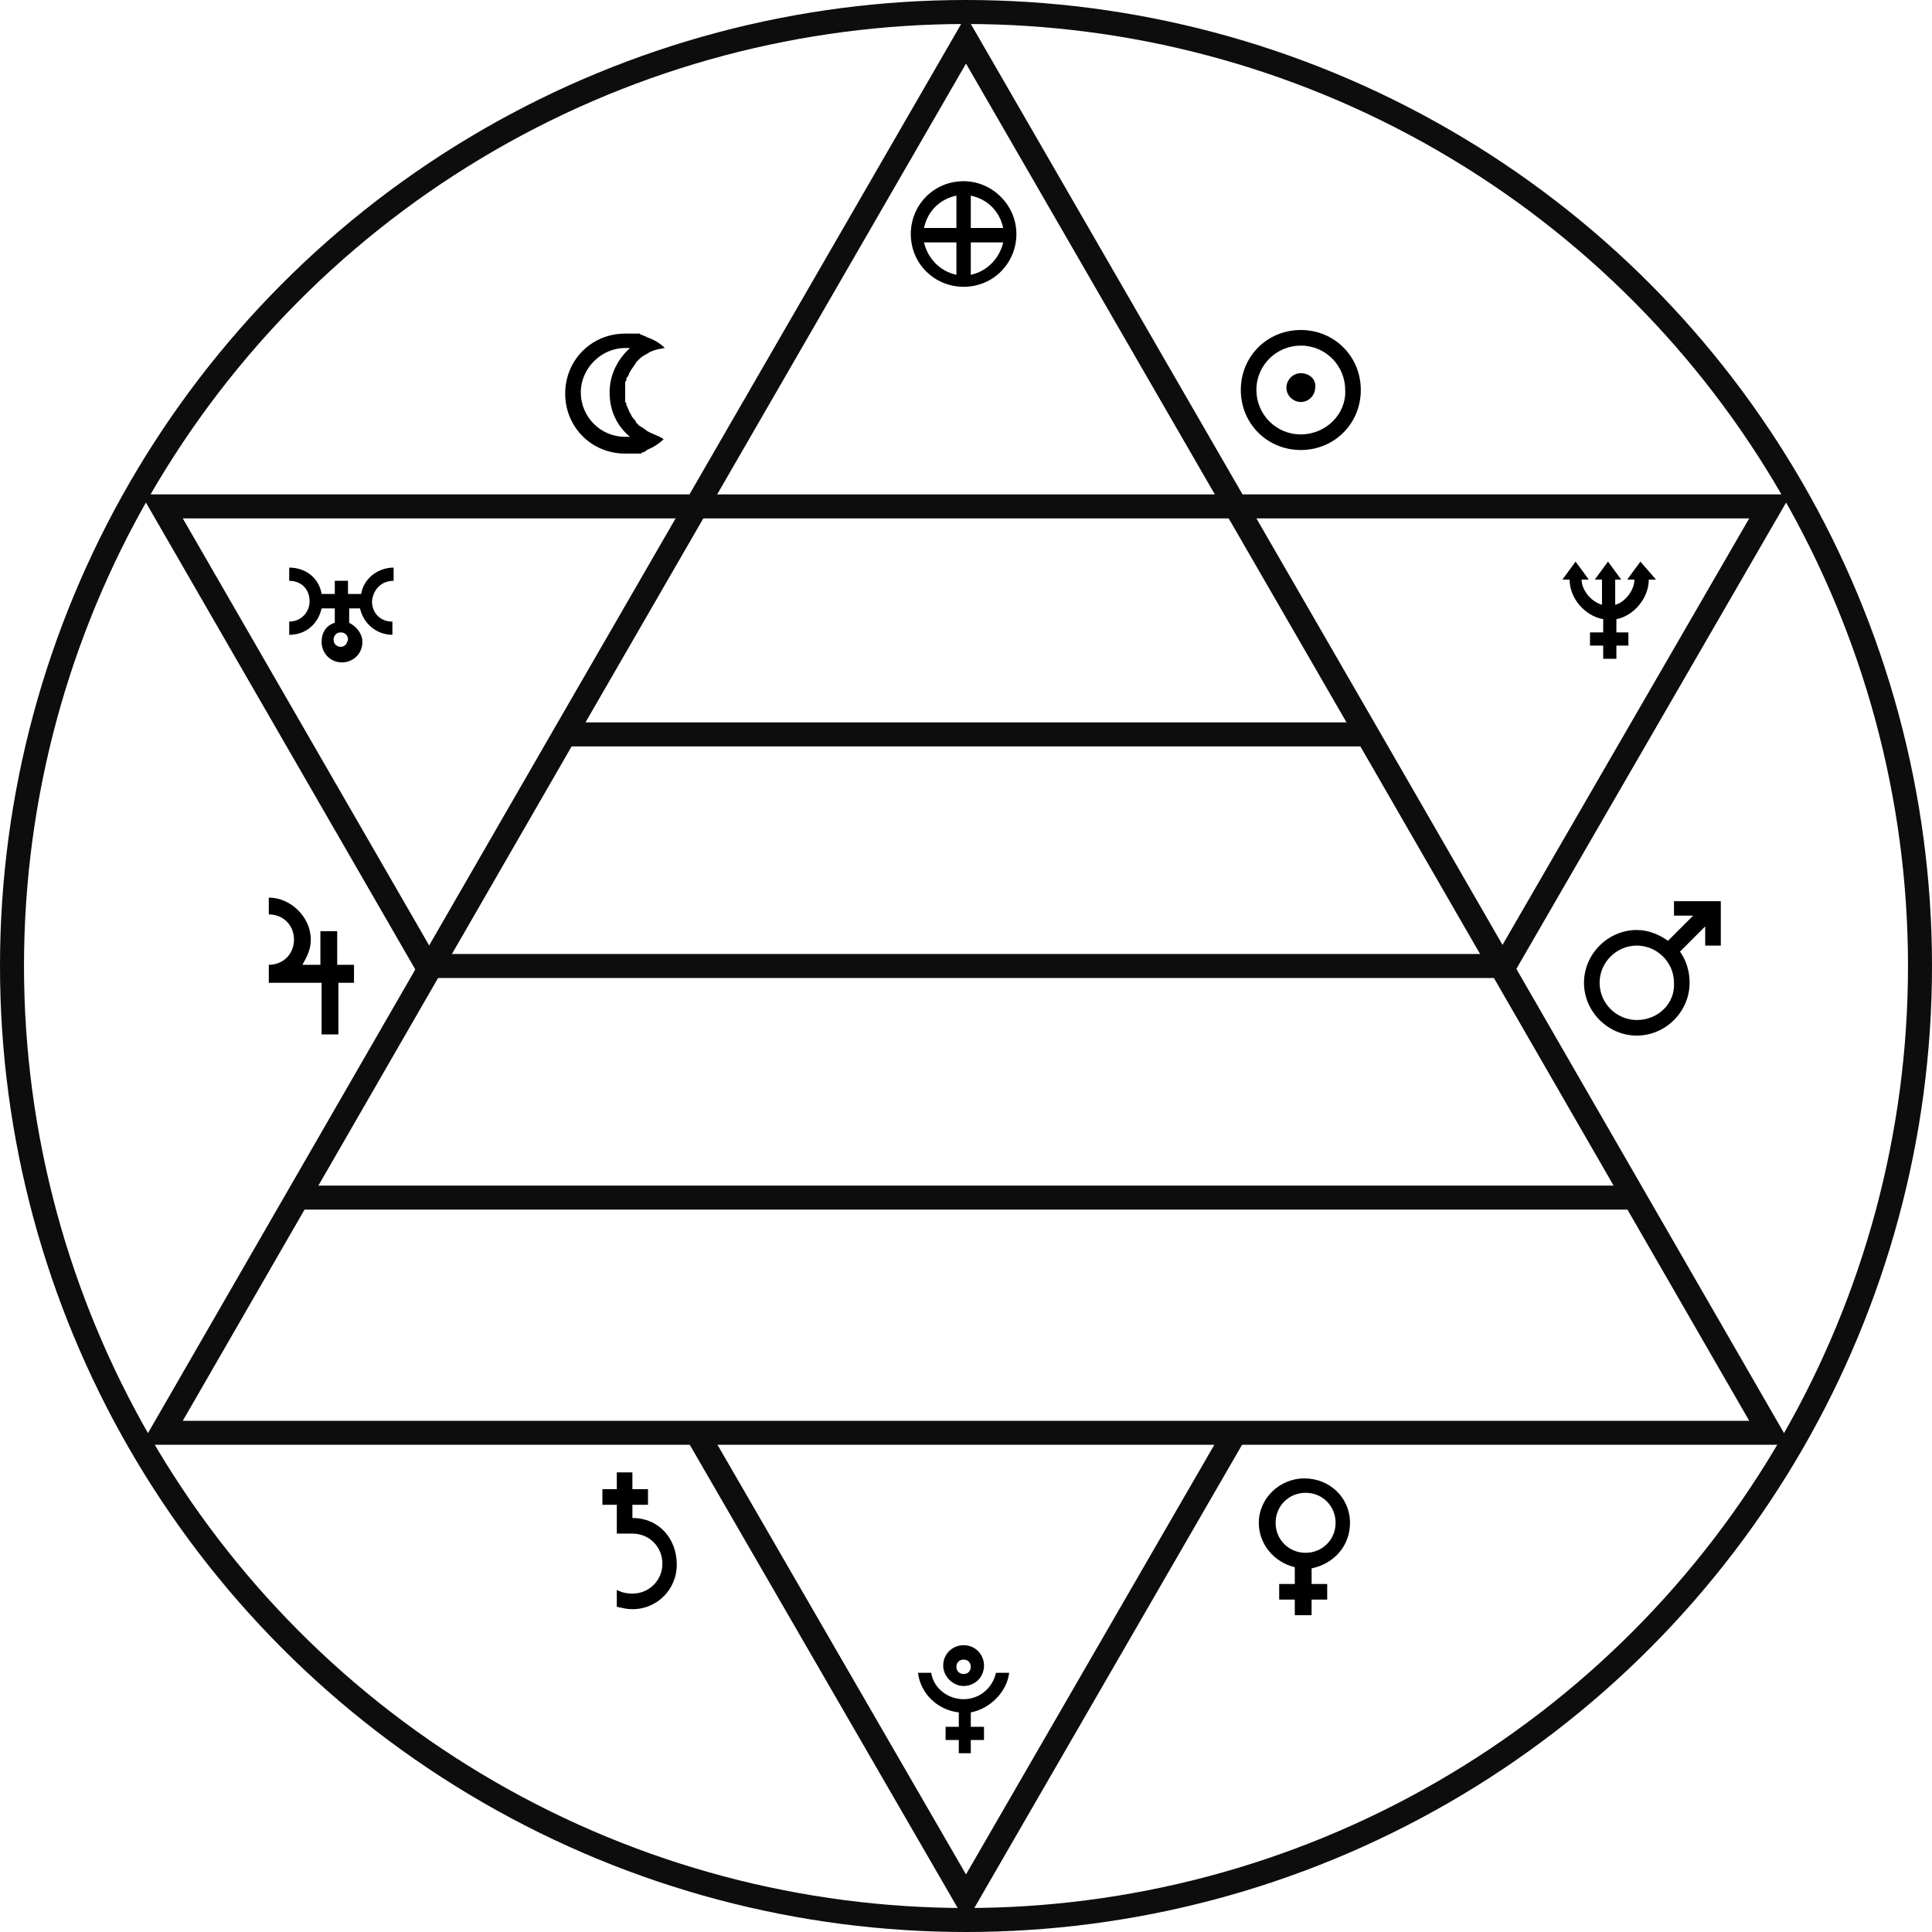 <?xml version="1.0" encoding="utf-8"?>
<!-- Generator: Adobe Illustrator 27.7.0, SVG Export Plug-In . SVG Version: 6.00 Build 0)  -->
<svg version="1.1" id="Layer_1" xmlns="http://www.w3.org/2000/svg" xmlns:xlink="http://www.w3.org/1999/xlink" x="0px" y="0px"
	 viewBox="0 0 161 161" style="enable-background:new 0 0 161 161;" xml:space="preserve">
<style type="text/css">
	.st0{fill:none;stroke:#0D0D0D;stroke-width:2;stroke-miterlimit:10;}
</style>
<polyline class="st0" points="103.1,119.1 80.5,158.2 58,119.3 "/>
<polyline class="st0" points="102.9,42.2 147.5,42.2 125,81.1 "/>
<polyline class="st0" points="58,42.2 80.5,42.2 102.9,42.2 "/>
<polyline class="st0" points="36,81.2 13.5,42.2 58,42.2 "/>
<circle class="st0" cx="80.5" cy="80.5" r="79.5"/>
<polygon class="st0" points="80.5,119.4 13.5,119.4 47,61.3 80.5,3.3 114,61.3 147.5,119.4 "/>
<line class="st0" x1="24.4" y1="99.8" x2="136.3" y2="99.8"/>
<line class="st0" x1="35.5" y1="80.5" x2="125.5" y2="80.5"/>
<line class="st0" x1="46.8" y1="61.2" x2="114.2" y2="61.2"/>
<path d="M32.8,48.4v-1.1c-1.3,0-2.5,0.9-2.7,2.2H29v-1.1h-1.1v1.1h-1.1c-0.2-1.3-1.3-2.2-2.7-2.2v1.1c1,0,1.7,0.7,1.7,1.7
	c0,0.9-0.7,1.7-1.7,1.7v1.1c1.4,0,2.4-0.9,2.7-2.2h1.1v1.2c-0.7,0.2-1.1,0.8-1.1,1.6c0,0.9,0.7,1.7,1.7,1.7c0.9,0,1.7-0.7,1.7-1.7
	c0-0.7-0.5-1.3-1.1-1.6v-1.2H30c0.3,1.3,1.4,2.2,2.7,2.2v-1.1c-1,0-1.7-0.7-1.7-1.7C31.1,49.1,31.8,48.4,32.8,48.4z M28.4,53.9
	c-0.3,0-0.6-0.2-0.6-0.6c0-0.3,0.2-0.6,0.6-0.6c0.3,0,0.6,0.2,0.6,0.6C28.9,53.7,28.7,53.9,28.4,53.9z"/>
<path d="M112.5,126.9c0-2.1-1.7-3.7-3.8-3.7c-2.1,0-3.8,1.7-3.8,3.7c0,1.8,1.3,3.3,3,3.7v1.4h-1.3v1.3h1.3v1.3h1.4v-1.3h1.3v-1.3
	h-1.3v-1.3C111.2,130.3,112.5,128.8,112.5,126.9z M106.3,126.9c0-1.4,1.1-2.5,2.5-2.5c1.4,0,2.5,1.1,2.5,2.5c0,1.4-1.1,2.5-2.5,2.5
	C107.4,129.4,106.3,128.3,106.3,126.9z"/>
<path d="M52.7,126.5v-1.1h1.3v-1.3h-1.3v-1.4h-1.3v1.4h-1.2v1.3h1.2v2.4h1.3c1.4,0,2.5,1.1,2.5,2.5c0,1.4-1.1,2.5-2.5,2.5
	c-0.5,0-0.9-0.1-1.3-0.3v1.4c0.5,0.1,0.8,0.2,1.3,0.2c2.1,0,3.7-1.7,3.7-3.7C56.4,128.2,54.9,126.5,52.7,126.5z"/>
<g>
	<path d="M80.3,140.5c0.9,0,1.7-0.7,1.7-1.7c0-0.9-0.7-1.7-1.7-1.7c-0.9,0-1.7,0.7-1.7,1.7C78.6,139.7,79.4,140.5,80.3,140.5z
		 M80.3,138.3c0.3,0,0.6,0.2,0.6,0.6c0,0.3-0.2,0.6-0.6,0.6c-0.3,0-0.6-0.2-0.6-0.6C79.7,138.5,80,138.3,80.3,138.3z"/>
	<path d="M84.1,139.4H83c-0.3,1.3-1.4,2.2-2.7,2.2c-1.3,0-2.5-0.9-2.7-2.2h-1.1c0.2,1.7,1.6,3.1,3.4,3.3v1.2h-1.1v1.1h1.1v1.1h1V145
		H82v-1.1h-1.1v-1.2C82.5,142.4,83.9,141,84.1,139.4z"/>
</g>
<g>
	<path d="M108.4,27.5c-2.8,0-5,2.2-5,5c0,2.8,2.2,5,5,5c2.8,0,5-2.2,5-5C113.4,29.7,111.2,27.5,108.4,27.5z M108.4,36.2
		c-2.1,0-3.7-1.7-3.7-3.7c0-2.1,1.7-3.7,3.7-3.7c2.1,0,3.7,1.7,3.7,3.7C112.2,34.5,110.5,36.2,108.4,36.2z"/>
	<path d="M108.4,31.1c-0.7,0-1.2,0.6-1.2,1.2c0,0.7,0.6,1.2,1.2,1.2c0.7,0,1.2-0.6,1.2-1.2C109.7,31.6,109.1,31.1,108.4,31.1z"/>
</g>
<path d="M142,75.1h-2.5v1.2h1.6l-2.1,2.1c-0.7-0.5-1.6-0.9-2.6-0.9c-2.4,0-4.4,2-4.4,4.4c0,2.4,2,4.4,4.4,4.4c2.4,0,4.4-2,4.4-4.4
	c0-1-0.3-1.9-0.8-2.6l2.1-2.1v1.6h1.3v-2.5v-1.2H142z M136.4,85c-1.7,0-3.1-1.4-3.1-3.1c0-1.7,1.4-3.1,3.1-3.1
	c1.7,0,3.1,1.4,3.1,3.1C139.6,83.6,138.2,85,136.4,85z"/>
<path d="M53.9,35.9c-0.1-0.1-0.4-0.3-0.6-0.4c0,0,0,0,0,0c-0.1-0.1-0.2-0.2-0.3-0.3c0,0,0,0,0,0C53,35.1,52.9,35,52.9,35
	c0,0,0,0,0,0c-0.1-0.1-0.2-0.2-0.3-0.4c0,0,0,0,0,0c0-0.1-0.1-0.1-0.1-0.2c0,0,0,0,0,0c-0.1-0.1-0.1-0.3-0.2-0.4c0,0,0,0,0,0
	c0-0.1,0-0.1-0.1-0.2c0,0,0,0,0-0.1c0-0.1,0-0.1-0.1-0.2c0,0,0,0,0,0c0-0.1,0-0.1,0-0.2c0,0,0,0,0-0.1c0-0.1,0-0.1,0-0.2
	c0,0,0,0,0-0.1c0-0.1,0-0.2,0-0.2c0-0.1,0-0.2,0-0.2c0,0,0,0,0-0.1c0-0.1,0-0.1,0-0.2c0,0,0,0,0-0.1c0-0.1,0-0.2,0-0.2c0,0,0,0,0,0
	c0-0.1,0-0.1,0.1-0.2c0,0,0,0,0-0.1c0-0.1,0-0.1,0.1-0.2c0,0,0,0,0,0c0.1-0.1,0.1-0.3,0.2-0.4c0,0,0,0,0,0c0-0.1,0.1-0.1,0.1-0.2
	c0,0,0,0,0,0c0.1-0.1,0.2-0.3,0.3-0.4c0,0,0,0,0,0c0-0.1,0.1-0.1,0.1-0.2c0,0,0,0,0,0c0.1-0.1,0.2-0.2,0.3-0.3c0,0,0,0,0,0
	c0.2-0.2,0.4-0.3,0.6-0.4h0c0.4-0.3,0.9-0.4,1.5-0.5c-0.4-0.4-0.9-0.7-1.5-0.9c-0.1-0.1-0.3-0.1-0.4-0.2c0,0,0,0,0,0
	c-0.1,0-0.1,0-0.2-0.1c0,0,0,0,0,0c-0.1,0-0.1,0-0.2,0c0,0,0,0,0,0c-0.1,0-0.1,0-0.2,0c0,0,0,0-0.1,0c-0.1,0-0.1,0-0.2,0
	c0,0-0.1,0-0.1,0c0,0-0.1,0-0.1,0c-0.1,0-0.2,0-0.3,0c-2.8,0-5,2.2-5,5c0,2.8,2.2,5,5,5c0.1,0,0.2,0,0.3,0c0,0,0.1,0,0.1,0
	c0,0,0.1,0,0.1,0c0.1,0,0.1,0,0.2,0c0,0,0,0,0.1,0c0.1,0,0.1,0,0.2,0c0,0,0,0,0,0c0.1,0,0.1,0,0.2,0c0,0,0,0,0,0
	c0.1,0,0.2,0,0.2-0.1c0,0,0,0,0,0c0.2,0,0.3-0.1,0.4-0.2c0.5-0.2,1-0.5,1.4-0.9C54.9,36.3,54.4,36.2,53.9,35.9L53.9,35.9z
	 M52.1,36.4c-2.1,0-3.7-1.7-3.7-3.7s1.7-3.7,3.7-3.7c0.1,0,0.3,0,0.4,0c-1,0.9-1.7,2.2-1.7,3.7c0,1.5,0.6,2.8,1.7,3.7
	C52.4,36.4,52.2,36.4,52.1,36.4z"/>
<path d="M136.7,46.8l-1.1,1.5h0.6c0,0.9-0.8,1.9-1.6,2.1v-2.1h0.5l-1.1-1.5l-1.1,1.5h0.6v2.1c-1-0.3-1.7-1.3-1.7-2.1h0.6l-1.1-1.5
	l-1.1,1.5h0.6c0,1.5,1.2,3,2.8,3.3v1.1h-1.1v1.1h1.1v1.1h1.1v-1.1h1v-1.1h-1v-1.1c1.5-0.3,2.7-1.8,2.7-3.3h0.6L136.7,46.8z"/>
<path d="M29.4,80.4h-1.3v-2.8h-1.4v2.8h-1.5c0.4-0.7,0.7-1.3,0.7-2.1c0-1.9-1.7-3.5-3.5-3.5v1.4c1.2,0,2.1,0.9,2.1,2.1
	c0,1.2-0.9,2.1-2.1,2.1v1.5h4.4v4.3h1.4v-4.3h1.3V80.4z"/>
<path d="M80.3,15.1c-2.5,0-4.4,2-4.4,4.4c0,2.5,2,4.4,4.4,4.4c2.5,0,4.4-2,4.4-4.4C84.7,17.1,82.7,15.1,80.3,15.1z M83.6,19h-2.7
	v-2.7C82.3,16.6,83.3,17.6,83.6,19z M79.7,16.3V19H77C77.3,17.6,78.3,16.6,79.7,16.3z M77,20.2h2.7v2.7C78.3,22.6,77.3,21.5,77,20.2
	z M80.9,22.9v-2.7h2.7C83.3,21.5,82.3,22.6,80.9,22.9z"/>
</svg>
